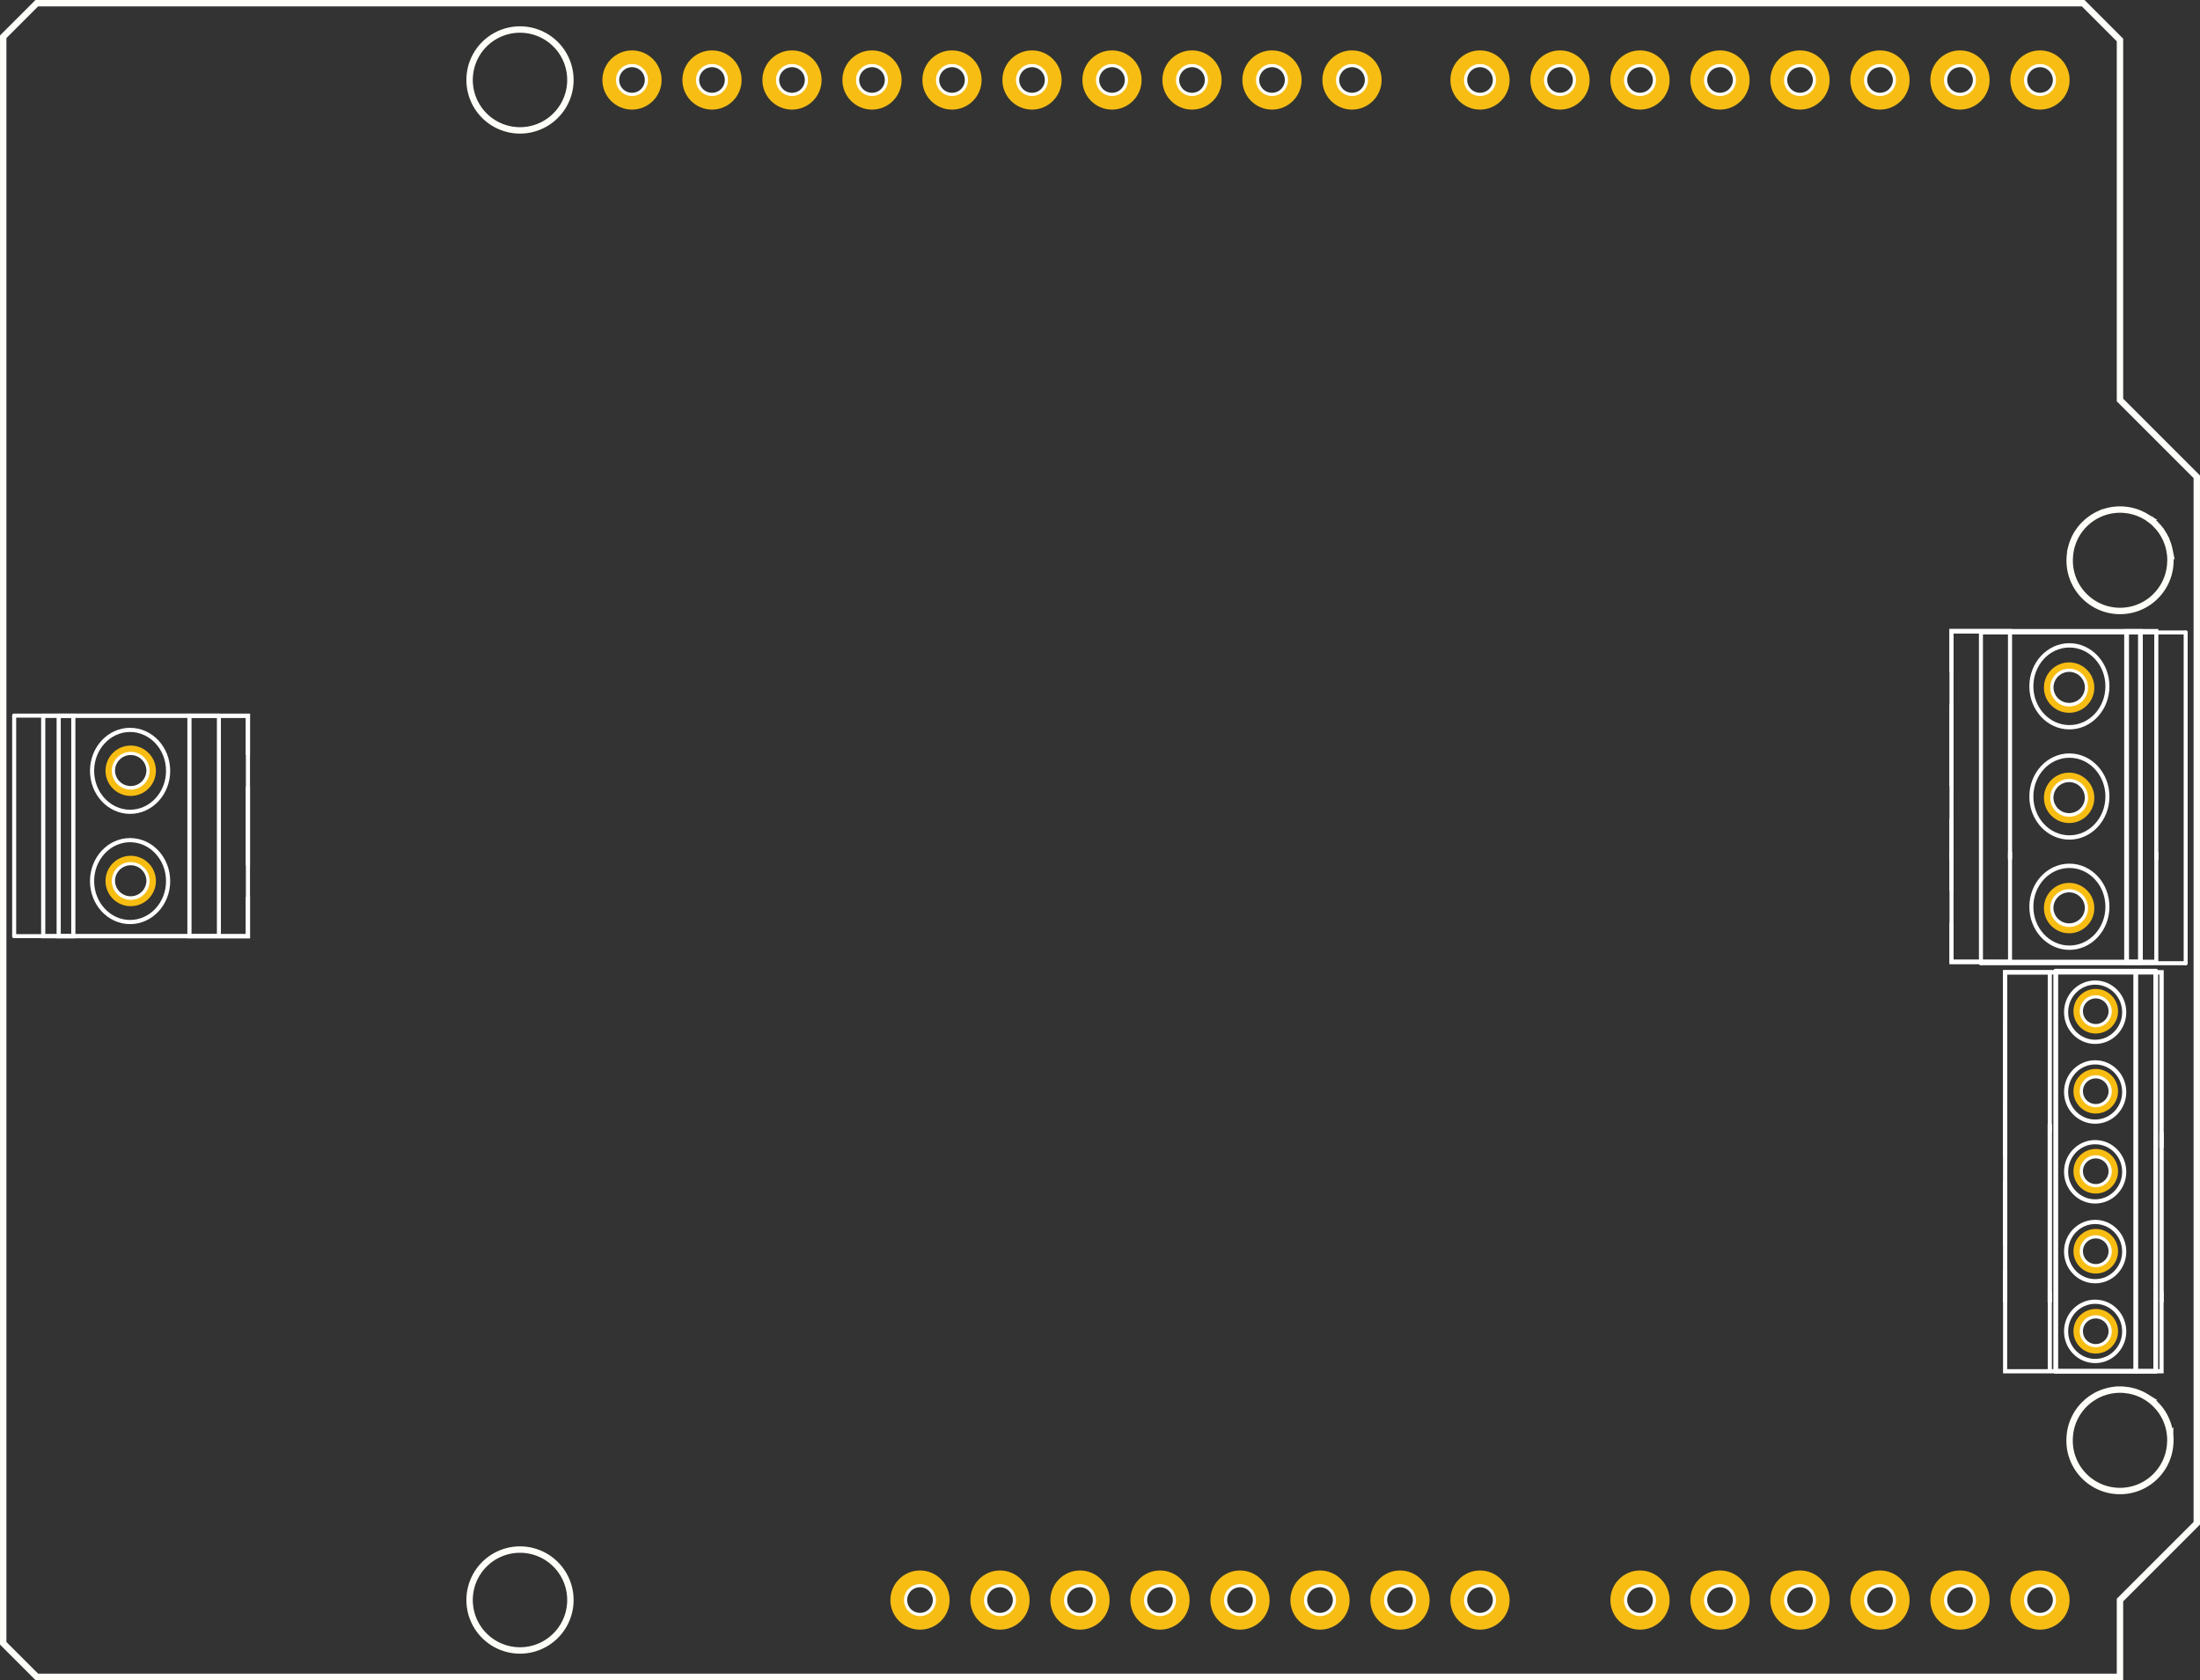 <?xml version="1.0" encoding="UTF-8" standalone="no"?>
<svg
   xmlns:dc="http://purl.org/dc/elements/1.1/"
   xmlns:cc="http://creativecommons.org/ns#"
   xmlns:rdf="http://www.w3.org/1999/02/22-rdf-syntax-ns#"
   xmlns:svg="http://www.w3.org/2000/svg"
   xmlns="http://www.w3.org/2000/svg"
   xmlns:sodipodi="http://sodipodi.sourceforge.net/DTD/sodipodi-0.dtd"
   xmlns:inkscape="http://www.inkscape.org/namespaces/inkscape"
   y="0in"
   height="2.1in"
   width="2.75in"
   viewBox="0 0 198 151.2"
   version="1.2"
   x="0in"
   id="svg299"
   sodipodi:docname="BLDCIFX007T_pcb.svg"
   inkscape:version="1.0.2 (e86c870879, 2021-01-15)">
  <rect x="0" y="0" width="198" height="151.2" fill="#333333" stroke="none"/>
  <defs
     id="defs303" />
  <sodipodi:namedview
     pagecolor="#00000f"
     bordercolor="#666666"
     borderopacity="1"
     objecttolerance="10"
     gridtolerance="10"
     guidetolerance="10"
     inkscape:pageopacity="0"
     inkscape:pageshadow="2"
     inkscape:window-width="1920"
     inkscape:window-height="986"
     id="namedview301"
     showgrid="false"
     showguides="true"
     inkscape:guide-bbox="true"
     inkscape:zoom="2.3412699"
     inkscape:cx="152.60653"
     inkscape:cy="50.3732"
     inkscape:window-x="-11"
     inkscape:window-y="-11"
     inkscape:window-maximized="1"
     inkscape:current-layer="svg299"
     inkscape:document-rotation="0" />
  <desc
     id="desc2">Fritzing footprint generated by brd2svg</desc>
  <g
     id="silkscreen"
     style="fill:none">
    <path
       style="fill:none;fill-opacity:1;stroke:#fffff9;stroke-width:0.768;stroke-opacity:1"
       d="M 4.412,0.385 0.385,4.412 V 197.184 L 4.418,201.217 H 254.398 v -9.219 l 9.217,-9.215 V 57.213 l -9.217,-9.215 V 4.799 L 249.986,0.385 Z M 62.232,3.545 a 6.047,6.047 0 0 1 6.215,6.053 6.047,6.047 0 1 1 -12.094,0 6.047,6.047 0 0 1 5.879,-6.053 z m 13.551,4.135 a 1.92,1.92 0 0 1 1.977,1.918 1.92,1.92 0 1 1 -3.84,0 1.92,1.92 0 0 1 1.863,-1.918 z m 9.602,0 a 1.92,1.92 0 0 1 1.975,1.918 1.92,1.92 0 1 1 -3.84,0 1.92,1.92 0 0 1 1.865,-1.918 z m 9.6,0 a 1.92,1.92 0 0 1 1.977,1.918 1.921,1.921 0 0 1 -3.842,0 1.92,1.92 0 0 1 1.865,-1.918 z m 9.6,0 a 1.92,1.92 0 0 1 1.977,1.918 1.92,1.92 0 1 1 -3.84,0 1.92,1.92 0 0 1 1.863,-1.918 z m 9.6,0 a 1.92,1.92 0 0 1 1.977,1.918 1.92,1.92 0 1 1 -3.84,0 1.92,1.92 0 0 1 1.863,-1.918 z m 9.6,0 a 1.92,1.92 0 0 1 1.977,1.918 1.92,1.92 0 1 1 -3.84,0 1.92,1.92 0 0 1 1.863,-1.918 z m 9.602,0 a 1.92,1.92 0 0 1 1.975,1.918 1.92,1.92 0 1 1 -3.84,0 1.92,1.92 0 0 1 1.865,-1.918 z m 9.6,0 a 1.92,1.92 0 0 1 1.977,1.918 1.921,1.921 0 1 1 -3.842,0 1.92,1.92 0 0 1 1.865,-1.918 z m 9.6,0 a 1.92,1.92 0 0 1 1.977,1.918 1.92,1.92 0 1 1 -3.84,0 1.92,1.92 0 0 1 1.863,-1.918 z m 9.6,0 a 1.92,1.92 0 0 1 1.977,1.918 1.92,1.92 0 1 1 -3.84,0 1.92,1.92 0 0 1 1.863,-1.918 z m 15.359,0 a 1.92,1.92 0 0 1 1.977,1.918 1.92,1.92 0 1 1 -3.84,0 1.92,1.92 0 0 1 1.863,-1.918 z m 9.602,0 a 1.92,1.92 0 0 1 1.975,1.918 1.92,1.92 0 1 1 -3.84,0 1.92,1.92 0 0 1 1.865,-1.918 z m 9.6,0 a 1.92,1.92 0 0 1 1.977,1.918 1.92,1.92 0 1 1 -3.84,0 1.92,1.92 0 0 1 1.863,-1.918 z m 9.6,0 a 1.92,1.92 0 0 1 1.977,1.918 1.92,1.92 0 1 1 -3.84,0 1.92,1.92 0 0 1 1.863,-1.918 z m 9.6,0 a 1.92,1.92 0 0 1 1.977,1.918 1.92,1.92 0 1 1 -3.84,0 1.92,1.92 0 0 1 1.863,-1.918 z m 9.6,0 a 1.92,1.92 0 0 1 1.977,1.918 1.92,1.92 0 1 1 -3.84,0 1.92,1.92 0 0 1 1.863,-1.918 z m 9.602,0 a 1.92,1.92 0 0 1 1.975,1.918 1.92,1.92 0 1 1 -3.84,0 1.92,1.92 0 0 1 1.865,-1.918 z m 9.6,0 a 1.92,1.92 0 0 1 1.977,1.918 1.92,1.92 0 1 1 -3.84,0 1.92,1.92 0 0 1 1.863,-1.918 z m 9.488,53.465 h 0.002 a 6.047,6.047 0 0 1 0.617,0.016 c 0.062,0.005 0.122,0.015 0.184,0.021 a 6.047,6.047 0 0 1 0.428,0.055 c 0.192,0.034 0.379,0.077 0.564,0.129 0.195,0.054 0.385,0.118 0.572,0.191 0.153,0.06 0.301,0.13 0.447,0.201 a 6.047,6.047 0 0 1 0.105,0.047 c 0.004,0.002 0.01,0.004 0.014,0.006 0.119,0.061 0.233,0.132 0.348,0.201 a 6.047,6.047 0 0 1 0.164,0.094 c 0.003,0.002 0.005,0.004 0.008,0.006 0.069,0.045 0.133,0.095 0.199,0.143 a 6.047,6.047 0 0 1 0.293,0.213 c 0.154,0.123 0.302,0.253 0.443,0.391 a 6.047,6.047 0 0 1 0.26,0.279 c 0.047,0.052 0.098,0.099 0.143,0.152 a 6.047,6.047 0 0 1 0.008,0.012 c 0.124,0.147 0.24,0.301 0.35,0.459 a 6.047,6.047 0 0 1 0.004,0.006 6.047,6.047 0 0 1 0.148,0.238 c 0.058,0.093 0.119,0.185 0.172,0.281 a 6.047,6.047 0 0 1 0.008,0.012 c 0.032,0.059 0.058,0.122 0.088,0.182 0.057,0.113 0.116,0.226 0.166,0.344 a 6.047,6.047 0 0 1 0.072,0.193 c 0.05,0.13 0.101,0.259 0.143,0.393 a 6.047,6.047 0 0 1 0,0.002 c 0.003,0.008 0.003,0.016 0.006,0.023 0.054,0.18 0.101,0.362 0.139,0.549 a 6.047,6.047 0 0 1 0.037,0.236 c 0.02,0.123 0.044,0.244 0.057,0.369 a 6.047,6.047 0 0 1 0,0.006 c 0.019,0.199 0.03,0.4 0.029,0.604 a 6.047,6.047 0 0 1 -0.016,0.371 c -0.008,0.168 -0.023,0.334 -0.045,0.498 a 6.047,6.047 0 0 1 0,0.002 c -0.394,2.955 -2.917,5.242 -5.986,5.242 -3.366,0 -6.084,-2.748 -6.047,-6.113 a 6.047,6.047 0 0 1 0.019,-0.426 c 0.008,-0.112 0.019,-0.223 0.033,-0.334 a 6.047,6.047 0 0 1 0.035,-0.244 c 0.02,-0.119 0.042,-0.237 0.068,-0.354 a 6.047,6.047 0 0 1 0.057,-0.223 c 0.031,-0.115 0.066,-0.229 0.104,-0.342 a 6.047,6.047 0 0 1 0.088,-0.248 c 0.04,-0.104 0.082,-0.206 0.127,-0.307 A 6.047,6.047 0 0 1 248.99,64.5 c 0.053,-0.106 0.109,-0.21 0.168,-0.312 a 6.047,6.047 0 0 1 0.125,-0.209 c 0.057,-0.09 0.116,-0.178 0.178,-0.266 a 6.047,6.047 0 0 1 0.178,-0.242 c 0.054,-0.069 0.109,-0.135 0.166,-0.201 a 6.047,6.047 0 0 1 0.207,-0.234 c 0.076,-0.081 0.158,-0.156 0.238,-0.232 a 6.047,6.047 0 0 1 0.174,-0.162 c 0.093,-0.081 0.19,-0.157 0.287,-0.232 a 6.047,6.047 0 0 1 0.18,-0.139 c 0.12,-0.086 0.245,-0.165 0.371,-0.242 a 6.047,6.047 0 0 1 0.107,-0.068 c 0.166,-0.097 0.338,-0.185 0.514,-0.266 a 6.047,6.047 0 0 1 0.012,-0.006 c 0,0 0.002,0 0.002,0 0.129,-0.059 0.262,-0.11 0.396,-0.16 a 6.047,6.047 0 0 1 0.178,-0.068 c 0.185,-0.062 0.374,-0.116 0.566,-0.16 0.194,-0.045 0.391,-0.082 0.592,-0.107 0.198,-0.025 0.399,-0.041 0.604,-0.047 z m -6.002,19.094 a 2.268,2.268 0 0 1 2.334,2.268 2.268,2.268 0 0 1 -4.535,0 2.268,2.268 0 0 1 2.201,-2.268 z M 15.619,90.217 a 2.268,2.268 0 0 1 2.334,2.266 2.268,2.268 0 0 1 -4.535,0 2.268,2.268 0 0 1 2.201,-2.266 z m 232.611,3.25 a 2.268,2.268 0 0 1 2.334,2.268 2.268,2.268 0 0 1 -4.535,0 2.268,2.268 0 0 1 2.201,-2.268 z M 15.619,103.445 a 2.268,2.268 0 0 1 2.334,2.266 2.268,2.268 0 0 1 -4.535,0 2.268,2.268 0 0 1 2.201,-2.266 z m 232.611,3.25 a 2.268,2.268 0 0 1 2.334,2.266 2.268,2.268 0 0 1 -4.535,0 2.268,2.268 0 0 1 2.201,-2.266 z m 3.205,12.727 a 1.92,1.92 0 0 1 1.975,1.918 1.92,1.92 0 1 1 -3.84,0 1.92,1.92 0 0 1 1.865,-1.918 z m 0,9.6 a 1.92,1.92 0 0 1 1.975,1.918 1.92,1.92 0 1 1 -3.84,0 1.92,1.92 0 0 1 1.865,-1.918 z m 0,9.6 a 1.92,1.92 0 0 1 1.975,1.92 1.92,1.92 0 1 1 -3.84,0 1.92,1.92 0 0 1 1.865,-1.92 z m 0,9.6 a 1.92,1.92 0 0 1 1.975,1.92 1.92,1.92 0 1 1 -3.84,0 1.92,1.92 0 0 1 1.865,-1.92 z m 0,9.602 a 1.92,1.92 0 0 1 1.975,1.918 1.92,1.92 0 1 1 -3.84,0 1.92,1.92 0 0 1 1.865,-1.918 z m 2.797,8.922 a 6.047,6.047 0 0 1 0.619,0.016 c 0.129,0.011 0.256,0.029 0.383,0.047 a 6.047,6.047 0 0 1 0.203,0.025 c 0.003,3.5e-4 0.005,0 0.008,0 0.148,0.026 0.293,0.061 0.438,0.098 a 6.047,6.047 0 0 1 0.158,0.037 c 0.191,0.054 0.378,0.116 0.561,0.188 0.179,0.07 0.353,0.148 0.523,0.234 a 6.047,6.047 0 0 1 0.029,0.014 c 10e-4,6.7e-4 0.003,0.002 0.004,0.004 0.137,0.07 0.268,0.15 0.398,0.23 a 6.047,6.047 0 0 1 0.121,0.068 c 0.003,0.003 0.005,0.003 0.008,0.006 0.166,0.108 0.328,0.224 0.482,0.348 0.095,0.075 0.182,0.158 0.271,0.238 0.06,0.054 0.124,0.104 0.182,0.16 a 6.047,6.047 0 0 1 0.248,0.268 c 0.051,0.056 0.107,0.108 0.156,0.166 a 6.047,6.047 0 0 1 0.008,0.01 c 0.009,0.011 0.017,0.022 0.025,0.033 0.12,0.145 0.234,0.294 0.34,0.449 0.113,0.166 0.218,0.338 0.314,0.516 0.094,0.173 0.179,0.349 0.256,0.531 a 6.047,6.047 0 0 1 0.062,0.166 c 0.053,0.135 0.105,0.271 0.148,0.41 a 6.047,6.047 0 0 1 0.002,0.004 c 0.007,0.019 0.011,0.039 0.016,0.059 0.051,0.173 0.097,0.348 0.133,0.527 0.039,0.194 0.068,0.39 0.088,0.59 a 6.047,6.047 0 0 1 0,0.008 c 0.019,0.199 0.03,0.401 0.029,0.605 a 6.047,6.047 0 0 1 -0.016,0.371 c -0.008,0.168 -0.023,0.334 -0.045,0.498 a 6.047,6.047 0 0 1 0,0.002 c -0.394,2.955 -2.917,5.242 -5.986,5.242 -3.366,0 -6.084,-2.748 -6.047,-6.113 a 6.047,6.047 0 0 1 0.019,-0.426 c 0.008,-0.112 0.019,-0.223 0.033,-0.334 a 6.047,6.047 0 0 1 0.035,-0.246 c 0.019,-0.117 0.042,-0.231 0.068,-0.346 a 6.047,6.047 0 0 1 0.06,-0.24 c 0.03,-0.111 0.061,-0.221 0.098,-0.33 a 6.047,6.047 0 0 1 0.084,-0.234 c 0.044,-0.116 0.092,-0.229 0.143,-0.342 a 6.047,6.047 0 0 1 0.092,-0.193 c 0.051,-0.103 0.105,-0.205 0.162,-0.305 a 6.047,6.047 0 0 1 0.143,-0.238 c 0.053,-0.084 0.107,-0.165 0.164,-0.246 a 6.047,6.047 0 0 1 0.17,-0.234 c 0.064,-0.082 0.132,-0.16 0.199,-0.238 a 6.047,6.047 0 0 1 0.184,-0.209 c 0.077,-0.082 0.159,-0.157 0.24,-0.234 a 6.047,6.047 0 0 1 0.174,-0.162 c 0.093,-0.081 0.19,-0.157 0.287,-0.232 a 6.047,6.047 0 0 1 0.18,-0.139 c 0.098,-0.07 0.201,-0.133 0.303,-0.197 a 6.047,6.047 0 0 1 0.191,-0.121 c 0.154,-0.089 0.314,-0.171 0.477,-0.246 a 6.047,6.047 0 0 1 0.035,-0.018 c 0.182,-0.083 0.368,-0.156 0.559,-0.221 0.19,-0.065 0.384,-0.12 0.582,-0.166 0.194,-0.045 0.391,-0.084 0.592,-0.109 0.199,-0.025 0.401,-0.041 0.605,-0.047 z M 62.232,185.943 a 6.047,6.047 0 0 1 6.215,6.055 6.047,6.047 0 1 1 -12.094,0 6.047,6.047 0 0 1 5.879,-6.055 z m 48.111,4.135 a 1.92,1.92 0 0 1 1.977,1.92 1.92,1.92 0 1 1 -3.84,0 1.92,1.92 0 0 1 1.863,-1.92 z m 9.6,0 a 1.92,1.92 0 0 1 1.977,1.92 1.92,1.92 0 1 1 -3.84,0 1.92,1.92 0 0 1 1.863,-1.92 z m 9.6,0 a 1.92,1.92 0 0 1 1.977,1.92 1.92,1.92 0 1 1 -3.84,0 1.92,1.92 0 0 1 1.863,-1.92 z m 9.602,0 a 1.92,1.92 0 0 1 1.975,1.92 1.92,1.92 0 1 1 -3.84,0 1.92,1.92 0 0 1 1.865,-1.92 z m 9.6,0 a 1.92,1.92 0 0 1 1.977,1.92 1.92,1.92 0 1 1 -3.84,0 1.92,1.92 0 0 1 1.863,-1.92 z m 9.6,0 a 1.92,1.92 0 0 1 1.977,1.92 1.92,1.92 0 1 1 -3.84,0 1.92,1.92 0 0 1 1.863,-1.92 z m 9.6,0 a 1.92,1.92 0 0 1 1.977,1.92 1.92,1.92 0 1 1 -3.84,0 1.92,1.92 0 0 1 1.863,-1.92 z m 9.6,0 a 1.92,1.92 0 0 1 1.977,1.92 1.92,1.92 0 1 1 -3.84,0 1.92,1.92 0 0 1 1.863,-1.92 z m 19.201,0 a 1.92,1.92 0 0 1 1.977,1.92 1.92,1.92 0 1 1 -3.84,0 1.92,1.92 0 0 1 1.863,-1.92 z m 9.6,0 a 1.92,1.92 0 0 1 1.977,1.92 1.92,1.92 0 1 1 -3.84,0 1.92,1.92 0 0 1 1.863,-1.92 z m 9.6,0 a 1.92,1.92 0 0 1 1.977,1.92 1.92,1.92 0 1 1 -3.84,0 1.92,1.92 0 0 1 1.863,-1.92 z m 9.6,0 a 1.92,1.92 0 0 1 1.977,1.92 1.92,1.92 0 1 1 -3.84,0 1.92,1.92 0 0 1 1.863,-1.92 z m 9.602,0 a 1.92,1.92 0 0 1 1.975,1.92 1.92,1.92 0 1 1 -3.84,0 1.92,1.92 0 0 1 1.865,-1.92 z m 9.6,0 a 1.92,1.92 0 0 1 1.977,1.92 1.92,1.92 0 1 1 -3.84,0 1.92,1.92 0 0 1 1.863,-1.92 z"
       transform="scale(0.75)"
       id="path4"
       inkscape:connector-curvature="0" />
    <g
       id="g34"
       style="fill:none">
      <title
         id="title6">element:C4</title>
      <g
         id="g32"
         style="fill:none">
        <title
           id="title8">package:CAPAE1030X1050N</title>
      </g>
    </g>
    <g
       id="g50"
       style="fill:none">
      <title
         id="title36">element:IC0</title>
      <g
         id="g48"
         style="fill:none">
        <title
           id="title38">package:HW-INFINEON_TO-252-3-313-L</title>
      </g>
    </g>
    <g
       id="g58"
       style="fill:none">
      <title
         id="title52">element:IC1</title>
      <g
         id="g56"
         style="fill:none">
        <title
           id="title54">package:HW-INFINEON_TO263-7-1</title>
      </g>
    </g>
    <g
       id="g66"
       style="fill:none">
      <title
         id="title60">element:IC2</title>
      <g
         id="g64"
         style="fill:none">
        <title
           id="title62">package:HW-INFINEON_TO263-7-1</title>
      </g>
    </g>
    <g
       id="g74"
       style="fill:none">
      <title
         id="title68">element:IC3</title>
      <g
         id="g72"
         style="fill:none">
        <title
           id="title70">package:HW-INFINEON_TO263-7-1</title>
      </g>
    </g>
    <g
       id="g116"
       style="fill:none">
      <title
         id="title76">element:J1</title>
      <g
         id="g114"
         style="fill:none">
        <title
           id="title78">package:10X05MTA</title>
        <line
           y2="87.407"
           x1="185.018"
           y1="87.407"
           x2="192.218"
           id="line80"
           style="stroke:#ffffff;stroke-width:0.432;stroke-linecap:round;fill:none" />
        <line
           y2="87.407"
           x1="192.218"
           y1="123.407"
           x2="192.218"
           id="line82"
           style="stroke:#ffffff;stroke-width:0.432;stroke-linecap:round;fill:none" />
        <line
           y2="123.407"
           x1="192.218"
           y1="123.407"
           x2="185.018"
           id="line84"
           style="stroke:#ffffff;stroke-width:0.432;stroke-linecap:round;fill:none" />
        <line
           y2="123.407"
           x1="185.018"
           y1="87.407"
           x2="185.018"
           id="line86"
           style="stroke:#ffffff;stroke-width:0.432;stroke-linecap:round;fill:none" />
        <line
           y2="87.407"
           x1="192.218"
           y1="87.407"
           x2="194.018"
           id="line88"
           style="stroke:#ffffff;stroke-width:0.432;stroke-linecap:round;fill:none" />
        <line
           y2="87.407"
           x1="194.018"
           y1="123.407"
           x2="194.018"
           id="line90"
           style="stroke:#ffffff;stroke-width:0.432;stroke-linecap:round;fill:none" />
        <line
           y2="123.407"
           x1="194.018"
           y1="123.407"
           x2="192.218"
           id="line92"
           style="stroke:#ffffff;stroke-width:0.432;stroke-linecap:round;fill:none" />
        <g
           transform="rotate(90,41.605,147.012)"
           id="g96"
           style="fill:none">
          <rect
             y="-0.72"
             height="1.44"
             width="1.44"
             x="-0.72"
             id="rect94"
             style="fill:none;stroke:none;stroke-width:0" />
        </g>
        <g
           transform="rotate(90,45.206,143.412)"
           id="g100"
           style="fill:none">
          <rect
             y="-0.72"
             height="1.44"
             width="1.44"
             x="-0.72"
             id="rect98"
             style="fill:none;stroke:none;stroke-width:0" />
        </g>
        <g
           transform="rotate(90,48.806,139.812)"
           id="g104"
           style="fill:none">
          <rect
             y="-0.72"
             height="1.44"
             width="1.44"
             x="-0.72"
             id="rect102"
             style="fill:none;stroke:none;stroke-width:0" />
        </g>
        <g
           transform="rotate(90,38.005,150.613)"
           id="g108"
           style="fill:none">
          <rect
             y="-0.72"
             height="1.44"
             width="1.44"
             x="-0.72"
             id="rect106"
             style="fill:none;stroke:none;stroke-width:0" />
        </g>
        <g
           transform="rotate(90,34.406,154.213)"
           id="g112"
           style="fill:none">
          <rect
             y="-0.72"
             height="1.44"
             width="1.44"
             x="-0.72"
             id="rect110"
             style="fill:none;stroke:none;stroke-width:0" />
        </g>
      </g>
    </g>
    <g
       id="g132"
       style="fill:none">
      <title
         id="title118">element:J2</title>
      <g
         id="g130"
         style="fill:none">
        <title
           id="title120">package:METZ-3.5MM-1X3</title>
        <line
           y2="56.92"
           x1="178.285"
           y1="56.92"
           x2="196.71"
           id="line122"
           style="stroke:#ffffff;stroke-width:0.36;stroke-linecap:round;fill:none" />
        <line
           y2="86.684"
           x1="196.71"
           y1="56.92"
           x2="196.71"
           id="line124"
           style="stroke:#ffffff;stroke-width:0.36;stroke-linecap:round;fill:none" />
        <line
           y2="86.684"
           x1="196.71"
           y1="86.684"
           x2="178.285"
           id="line126"
           style="stroke:#ffffff;stroke-width:0.36;stroke-linecap:round;fill:none" />
        <line
           y2="56.92"
           x1="178.285"
           y1="86.684"
           x2="178.285"
           id="line128"
           style="stroke:#ffffff;stroke-width:0.36;stroke-linecap:round;fill:none" />
      </g>
    </g>
    <g
       id="g148"
       style="fill:none">
      <title
         id="title134">element:J3</title>
      <g
         id="g146"
         style="fill:none">
        <title
           id="title136">package:METZ-3.5MM-1X2</title>
        <line
           y2="84.246"
           x1="19.701"
           y1="84.246"
           x2="1.276"
           id="line138"
           style="stroke:#ffffff;stroke-width:0.36;stroke-linecap:round;fill:none" />
        <line
           y2="64.403"
           x1="1.276"
           y1="84.246"
           x2="1.276"
           id="line140"
           style="stroke:#ffffff;stroke-width:0.36;stroke-linecap:round;fill:none" />
        <line
           y2="64.403"
           x1="1.276"
           y1="64.403"
           x2="19.701"
           id="line142"
           style="stroke:#ffffff;stroke-width:0.36;stroke-linecap:round;fill:none" />
        <line
           y2="84.246"
           x1="19.701"
           y1="64.403"
           x2="19.701"
           id="line144"
           style="stroke:#ffffff;stroke-width:0.36;stroke-linecap:round;fill:none" />
      </g>
    </g>
    <g
       id="g156"
       style="fill:none">
      <title
         id="title150">element:SHAPE1</title>
      <g
         id="g154"
         style="fill:none">
        <title
           id="title152">package:XMC1100_FOR_ARDUINO</title>
      </g>
    </g>
    <g
       id="g232"
       style="fill:none">
      <title
         id="title158">element:U$1</title>
      <g
         id="g230"
         style="fill:none">
        <title
           id="title160">package:INFINEON3</title>
        <circle
           cx="8.646"
           cy="135.022"
           r="0.895"
           id="circle162"
           style="fill:none;stroke:#ffffff;stroke-width:0" />
        <circle
           cx="16.441"
           cy="136.212"
           r="0.567"
           id="circle164"
           style="fill:none;stroke:#ffffff;stroke-width:0" />
        <g
           id="g170"
           style="fill:none">
          <title
             id="title166">polygon</title>
        </g>
        <g
           id="g176"
           style="fill:none">
          <title
             id="title172">polygon</title>
        </g>
        <g
           id="g182"
           style="fill:none">
          <title
             id="title178">polygon</title>
        </g>
        <g
           id="g188"
           style="fill:none">
          <title
             id="title184">polygon</title>
        </g>
        <g
           id="g194"
           style="fill:none">
          <title
             id="title190">polygon</title>
        </g>
        <g
           id="g200"
           style="fill:none">
          <title
             id="title196">polygon</title>
        </g>
        <g
           id="g206"
           style="fill:none">
          <title
             id="title202">polygon</title>
        </g>
        <g
           id="g212"
           style="fill:none">
          <title
             id="title208">polygon</title>
        </g>
        <g
           id="g218"
           style="fill:none">
          <title
             id="title214">polygon</title>
        </g>
        <g
           id="g224"
           style="fill:none">
          <title
             id="title220">polygon</title>
        </g>
        <rect
           y="136.595"
           height="0.028"
           width="0.028"
           x="7.101"
           id="rect226"
           style="fill:none;stroke:none;stroke-width:0" />
        <rect
           y="136.595"
           height="0.028"
           width="0.028"
           x="7.101"
           id="rect228"
           style="fill:none;stroke:none;stroke-width:0" />
      </g>
    </g>
    <g
       id="g7131"
       transform="matrix(-0.699,0,0,-0.713,330.62,161.257)"
       style="fill:none;fill-opacity:1;stroke:#fffffe;stroke-width:0.531;stroke-miterlimit:4;stroke-dasharray:none;stroke-opacity:1">
      <path
         style="fill:none;fill-opacity:1;stroke:#fffffe;stroke-width:0.548;stroke-miterlimit:4;stroke-dasharray:none;stroke-opacity:1"
         d="M 214.821,83.235 V 61.783 m -20.143,0 v 21.453"
         id="path5585-0"
         gorn="0.303.0.0.0.0.0.0.0.0.0.0.0.0.0.0.0.0.0.0.0.0.0.0.0.0"
         inkscape:connector-curvature="0"
         sodipodi:nodetypes="cccc" />
      <circle
         style="fill:none;fill-opacity:1;stroke:#fffffe;stroke-width:0.531;stroke-miterlimit:4;stroke-dasharray:none;stroke-opacity:1"
         cy="203.227"
         id="circle5587-0"
         gorn="0.303.0.0.0.0.0.0.0.0.0.0.0.0.0.0.0.0.0.0.0.0.0.0.0.1"
         r="3.741"
         cx="-78.262"
         transform="rotate(-90)" />
      <circle
         style="fill:none;fill-opacity:1;stroke:#fffffe;stroke-width:0.531;stroke-miterlimit:4;stroke-dasharray:none;stroke-opacity:1"
         cy="203.227"
         id="circle5589-0"
         gorn="0.303.0.0.0.0.0.0.0.0.0.0.0.0.0.0.0.0.0.0.0.0.0.0.0.2"
         r="3.741"
         cx="-68.191"
         transform="rotate(-90)" />
      <path
         style="fill:none;fill-opacity:1;stroke:#fffffe;stroke-width:0.561;stroke-miterlimit:4;stroke-dasharray:none;stroke-opacity:1"
         d="m 214.821,84.264 v -4.015 m 0,-3.212 v -8.028 m 0,-3.213 v -4.013 m -5.755,0 v 22.481"
         id="path5593-17"
         gorn="0.303.0.0.0.0.0.0.0.0.0.0.0.0.0.0.0.0.0.0.0.0.0.0.0.4.0.0.0.0.0"
         inkscape:connector-curvature="0"
         sodipodi:nodetypes="cccccccc" />
      <path
         style="fill:none;fill-opacity:1;stroke:#fffffe;stroke-width:0.557;stroke-miterlimit:4;stroke-dasharray:none;stroke-opacity:1"
         d="m 194.679,81.3 v 22.141 h 14.874 2.479 2.79 V 81.3"
         id="path5605"
         gorn="0.303.0.0.0.0.0.0.0.0.0.0.0.0.0.0.0.0.0.1.0.0.0.0.0.0"
         inkscape:connector-curvature="0"
         sodipodi:nodetypes="cccccc" />
      <circle
         style="fill:none;fill-opacity:1;stroke:#fffffe;stroke-width:0.531;stroke-miterlimit:4;stroke-dasharray:none;stroke-opacity:1"
         cy="203.227"
         id="circle5607"
         gorn="0.303.0.0.0.0.0.0.0.0.0.0.0.0.0.0.0.0.0.1.0.0.0.0.0.1"
         r="3.741"
         cx="-98.405"
         transform="rotate(-90)" />
      <circle
         style="fill:none;fill-opacity:1;stroke:#fffffe;stroke-width:0.531;stroke-miterlimit:4;stroke-dasharray:none;stroke-opacity:1"
         cy="203.227"
         id="circle5609"
         gorn="0.303.0.0.0.0.0.0.0.0.0.0.0.0.0.0.0.0.0.1.0.0.0.0.0.2"
         r="3.741"
         cx="-88.334"
         transform="rotate(-90)" />
      <path
         inkscape:connector-curvature="0"
         style="fill:none;fill-opacity:1;stroke:#fffffe;stroke-width:0.531;stroke-miterlimit:4;stroke-dasharray:none;stroke-opacity:1"
         d="m 209.067,83.3 v 20.141 h 5.755 v -3.597 m 0,-2.877 V 89.774 m 0,-2.879 V 83.3"
         id="path5613"
         gorn="0.303.0.0.0.0.0.0.0.0.0.0.0.0.0.0.0.0.0.1.0.0.0.0.0.4.0.0.0.0.0"
         sodipodi:nodetypes="cccccccc" />
      <path
         style="fill:none;fill-opacity:1;stroke:#fffffe;stroke-width:0.531;stroke-miterlimit:4;stroke-dasharray:none;stroke-opacity:1"
         d="M 214.821,63.155 V 53.084 H 194.679 v 10.071"
         id="rect3-4-0"
         gorn="0.303.0.0.0.0.0.1.0.0.0.0.0.0.0.0.0.0.0"
         inkscape:connector-curvature="0"
         sodipodi:nodetypes="cccc" />
      <circle
         style="fill:none;fill-opacity:1;stroke:#fffffe;stroke-width:0.531;stroke-miterlimit:4;stroke-dasharray:none;stroke-opacity:1"
         cy="203.227"
         id="circle11-4-8-8"
         gorn="0.303.0.0.0.0.0.1.0.0.0.0.0.1"
         r="3.741"
         cx="-58.12"
         transform="rotate(-90)" />
      <path
         style="fill:none;fill-opacity:1;stroke:#fffffe;stroke-width:0.531;stroke-miterlimit:4;stroke-dasharray:none;stroke-opacity:1"
         d="M 209.067,53.084 V 63.155"
         id="polygon17-5-7"
         gorn="0.303.0.0.0.0.0.1.0.0.0.0.0.3.0.0.0.0.0"
         inkscape:connector-curvature="0"
         sodipodi:nodetypes="cc" />
    </g>
    <g
       id="g6901"
       transform="rotate(180,-4.321,73.456)"
       style="fill:none;fill-opacity:1;stroke:#fdfffe;stroke-width:0.375;stroke-miterlimit:4;stroke-dasharray:none;stroke-opacity:1">
      <path
         gorn="0.303.0.0.0.0.0.0.0.0.0.0.0.0.0.0.0.0.0.0.0.0.0.0.0.0"
         id="path5585-2"
         d="m -12.531,62.657 h -13.605 -2.268 -2.552 v 19.841 h 1.134 v 0.002 h 5.102 v -0.002 h 12.189 z"
         style="fill:none;fill-opacity:1;stroke:#fdfffe;stroke-width:0.375;stroke-miterlimit:4;stroke-dasharray:none;stroke-opacity:1"
         inkscape:connector-curvature="0" />
      <ellipse
         transform="rotate(90)"
         cx="67.618"
         gorn="0.303.0.0.0.0.0.0.0.0.0.0.0.0.0.0.0.0.0.0.0.0.0.0.0.1"
         id="circle5587-9"
         cy="20.35"
         style="fill:none;fill-opacity:1;stroke:#fdfffe;stroke-width:0.375;stroke-miterlimit:4;stroke-dasharray:none;stroke-opacity:1"
         rx="3.685"
         ry="3.422" />
      <ellipse
         transform="rotate(90)"
         cx="77.539"
         gorn="0.303.0.0.0.0.0.0.0.0.0.0.0.0.0.0.0.0.0.0.0.0.0.0.0.2"
         id="circle5589-8"
         cy="20.35"
         style="fill:none;fill-opacity:1;stroke:#fdfffe;stroke-width:0.375;stroke-miterlimit:4;stroke-dasharray:none;stroke-opacity:1"
         rx="3.685"
         ry="3.422" />
      <rect
         transform="rotate(90)"
         width="19.842"
         y="13.924"
         height="1.316"
         gorn="0.303.0.0.0.0.0.0.0.0.0.0.0.0.0.0.0.0.0.0.0.0.0.0.0.3"
         x="62.657"
         id="rect5591-7"
         style="fill:none;fill-opacity:1;stroke:#fdfffe;stroke-width:0.375;stroke-miterlimit:4;stroke-dasharray:none;stroke-opacity:1" />
      <path
         gorn="0.303.0.0.0.0.0.0.0.0.0.0.0.0.0.0.0.0.0.0.0.0.0.0.0.4.0.0.0.0.0"
         id="path5593-1"
         d="m -30.956,78.956 v 3.542 h 5.264 V 62.657 h -5.264 v 3.543 m 0,2.834 v 7.085"
         style="fill:none;fill-opacity:1;stroke:#fdfffe;stroke-width:0.375;stroke-miterlimit:4;stroke-dasharray:none;stroke-opacity:1"
         inkscape:connector-curvature="0"
         sodipodi:nodetypes="cccccccc" />
    </g>
    <g
       id="g6851"
       transform="matrix(-0.915,0,0,-0.985,130.295,158.192)"
       style="fill:none;fill-opacity:1;stroke:#fffffe;stroke-width:0.395;stroke-miterlimit:4;stroke-dasharray:none;stroke-opacity:1">
      <path
         inkscape:connector-curvature="0"
         style="fill:none;fill-opacity:1;stroke:#fffffe;stroke-width:0.402;stroke-miterlimit:4;stroke-dasharray:none;stroke-opacity:1"
         d="m -69.696,82.048 v 20.884 h 14.874 2.479 2.79 V 82.048"
         id="path5585"
         gorn="0.303.0.0.0.0.0.0.0.0.0.0.0.0.0.0.0.0.0.0.0.0.0.0.0.0"
         sodipodi:nodetypes="cccccc" />
      <circle
         style="fill:none;fill-opacity:1;stroke:#fffffe;stroke-width:0.395;stroke-miterlimit:4;stroke-dasharray:none;stroke-opacity:1"
         cy="-61.148"
         id="circle5587"
         gorn="0.303.0.0.0.0.0.0.0.0.0.0.0.0.0.0.0.0.0.0.0.0.0.0.0.1"
         r="3.741"
         cx="-97.896"
         transform="rotate(-90)" />
      <circle
         style="fill:none;fill-opacity:1;stroke:#fffffe;stroke-width:0.395;stroke-miterlimit:4;stroke-dasharray:none;stroke-opacity:1"
         cy="-61.148"
         id="circle5589"
         gorn="0.303.0.0.0.0.0.0.0.0.0.0.0.0.0.0.0.0.0.0.0.0.0.0.0.2"
         r="3.741"
         cx="-87.825"
         transform="rotate(-90)" />
      <rect
         style="fill:none;fill-opacity:1;stroke:#fffffe;stroke-width:0.47;stroke-miterlimit:4;stroke-dasharray:none;stroke-opacity:1"
         id="rect5591"
         x="-102.892"
         gorn="0.303.0.0.0.0.0.0.0.0.0.0.0.0.0.0.0.0.0.0.0.0.0.0.0.3"
         height="1.36"
         y="-68.134"
         width="30.205"
         transform="rotate(-90)" />
      <path
         inkscape:connector-curvature="0"
         style="fill:none;fill-opacity:1;stroke:#fffffe;stroke-width:0.402;stroke-miterlimit:4;stroke-dasharray:none;stroke-opacity:1"
         d="m -55.308,82.091 v 20.841 h 5.755 v -3.722 m 0,-2.977 v -7.443 m 0,-2.979 v -3.72"
         id="path5593"
         gorn="0.303.0.0.0.0.0.0.0.0.0.0.0.0.0.0.0.0.0.0.0.0.0.0.0.4.0.0.0.0.0"
         sodipodi:nodetypes="cccccccc" />
      <path
         inkscape:connector-curvature="0"
         style="fill:none;fill-opacity:1;stroke:#fffffe;stroke-width:0.395;stroke-miterlimit:4;stroke-dasharray:none;stroke-opacity:1"
         d="M -49.554,82.789 V 72.718 h -20.143 v 10.071"
         id="rect3-4-4"
         gorn="0.303.0.0.0.0.0.1.0.0.0.0.0.0.0.0.0.0.0"
         sodipodi:nodetypes="cccc" />
      <circle
         style="fill:none;fill-opacity:1;stroke:#fffffe;stroke-width:0.395;stroke-miterlimit:4;stroke-dasharray:none;stroke-opacity:1"
         cy="-61.148"
         id="circle11-4-8"
         gorn="0.303.0.0.0.0.0.1.0.0.0.0.0.1"
         r="3.741"
         cx="-77.754"
         transform="rotate(-90)" />
      <path
         inkscape:connector-curvature="0"
         style="fill:none;fill-opacity:1;stroke:#fffffe;stroke-width:0.395;stroke-miterlimit:4;stroke-dasharray:none;stroke-opacity:1"
         d="m -49.554,82.789 v -3.597 m 0,-2.877 v -3.597 h -5.755 v 10.071"
         id="polygon17-5"
         gorn="0.303.0.0.0.0.0.1.0.0.0.0.0.3.0.0.0.0.0"
         sodipodi:nodetypes="cccccc" />
    </g>
  </g>
  <g
     id="copper1">
    <g
       id="copper0">
      <circle
         cx="126"
         id="connector166pad"
         connectorname="GND"
         cy="144"
         r="2.052"
         style="fill:none;stroke:#f7bd13;stroke-width:1.224" />
      <circle
         cx="176.4"
         id="connector150pad"
         connectorname="IS"
         cy="144"
         r="2.052"
         style="fill:none;stroke:#f7bd13;stroke-width:1.224" />
      <circle
         cx="104.4"
         id="connector142pad"
         connectorname="VDD_3V3"
         cy="144"
         r="2.052"
         style="fill:none;stroke:#f7bd13;stroke-width:1.224" />
      <circle
         cx="133.2"
         id="connector158pad"
         connectorname="D7"
         cy="7.2"
         r="2.052"
         style="fill:none;stroke:#f7bd13;stroke-width:1.224" />
      <circle
         cx="147.6"
         id="connector146pad"
         connectorname="ADC_VDD_2"
         cy="144"
         r="2.052"
         style="fill:none;stroke:#f7bd13;stroke-width:1.224" />
      <circle
         cx="162"
         id="connector154pad"
         connectorname="INHW"
         cy="7.2"
         r="2.052"
         style="fill:none;stroke:#f7bd13;stroke-width:1.224" />
      <circle
         cx="100.08"
         id="connector162pad"
         connectorname="INU"
         cy="7.2"
         r="2.052"
         style="fill:none;stroke:#f7bd13;stroke-width:1.224" />
      <circle
         cx="183.6"
         id="connector170pad"
         connectorname="RX"
         cy="7.2"
         r="2.052"
         style="fill:none;stroke:#f7bd13;stroke-width:1.224" />
      <circle
         cx="64.08"
         id="connector144pad"
         connectorname="14"
         cy="7.2"
         r="2.052"
         style="fill:none;stroke:#f7bd13;stroke-width:1.224" />
      <circle
         cx="162"
         id="connector148pad"
         connectorname="ADC_V"
         cy="144"
         r="2.052"
         style="fill:none;stroke:#f7bd13;stroke-width:1.224" />
      <circle
         cx="71.28"
         id="connector152pad"
         connectorname="AREF"
         cy="7.2"
         r="2.052"
         style="fill:none;stroke:#f7bd13;stroke-width:1.224" />
      <circle
         cx="147.6"
         id="connector156pad"
         connectorname="INHV"
         cy="7.2"
         r="2.052"
         style="fill:none;stroke:#f7bd13;stroke-width:1.224" />
      <circle
         cx="114.48"
         id="connector160pad"
         connectorname="INW"
         cy="7.2"
         r="2.052"
         style="fill:none;stroke:#f7bd13;stroke-width:1.224" />
      <circle
         cx="85.68"
         id="connector164pad"
         connectorname="D13"
         cy="7.2"
         r="2.052"
         style="fill:none;stroke:#f7bd13;stroke-width:1.224" />
      <circle
         cx="90"
         id="connector168pad"
         connectorname="IOREF"
         cy="144"
         r="2.052"
         style="fill:none;stroke:#f7bd13;stroke-width:1.224" />
      <circle
         cx="176.4"
         id="connector172pad"
         connectorname="TX"
         cy="7.2"
         r="2.052"
         style="fill:none;stroke:#f7bd13;stroke-width:1.224" />
      <circle
         cx="111.6"
         id="connector143pad"
         connectorname="VDD_5V"
         cy="144"
         r="2.052"
         style="fill:none;stroke:#f7bd13;stroke-width:1.224" />
      <circle
         cx="56.88"
         id="connector145pad"
         connectorname="15"
         cy="7.2"
         r="2.052"
         style="fill:none;stroke:#f7bd13;stroke-width:1.224" />
      <circle
         cx="154.8"
         id="connector147pad"
         connectorname="ADC_W"
         cy="144"
         r="2.052"
         style="fill:none;stroke:#f7bd13;stroke-width:1.224" />
      <circle
         cx="169.2"
         id="connector149pad"
         connectorname="ADC_U"
         cy="144"
         r="2.052"
         style="fill:none;stroke:#f7bd13;stroke-width:1.224" />
      <circle
         cx="183.6"
         id="connector151pad"
         connectorname="V_IS_RC"
         cy="144"
         r="2.052"
         style="fill:none;stroke:#f7bd13;stroke-width:1.224" />
      <circle
         cx="169.2"
         id="connector153pad"
         connectorname="D2"
         cy="7.2"
         r="2.052"
         style="fill:none;stroke:#f7bd13;stroke-width:1.224" />
      <circle
         cx="154.8"
         id="connector155pad"
         connectorname="D4"
         cy="7.2"
         r="2.052"
         style="fill:none;stroke:#f7bd13;stroke-width:1.224" />
      <circle
         cx="188.618"
         id="connector80pad"
         connectorname="VDD_5V"
         cy="119.807"
         r="1.723"
         style="fill:none;stroke:#f7bd13;stroke-width:0.567" />
      <circle
         cx="140.4"
         id="connector157pad"
         connectorname="INHU"
         cy="7.2"
         r="2.052"
         style="fill:none;stroke:#f7bd13;stroke-width:1.224" />
      <circle
         cx="188.618"
         id="connector81pad"
         connectorname="2"
         cy="112.607"
         r="1.723"
         style="fill:none;stroke:#f7bd13;stroke-width:0.567" />
      <circle
         cx="121.68"
         id="connector159pad"
         connectorname="D8"
         cy="7.2"
         r="2.052"
         style="fill:none;stroke:#f7bd13;stroke-width:1.224" />
      <circle
         cx="188.618"
         id="connector82pad"
         connectorname="N$13"
         cy="105.407"
         r="1.723"
         style="fill:none;stroke:#f7bd13;stroke-width:0.567" />
      <circle
         cx="107.28"
         id="connector161pad"
         connectorname="INV"
         cy="7.2"
         r="2.052"
         style="fill:none;stroke:#f7bd13;stroke-width:1.224" />
      <circle
         cx="92.88"
         id="connector163pad"
         connectorname="D12"
         cy="7.2"
         r="2.052"
         style="fill:none;stroke:#f7bd13;stroke-width:1.224" />
      <circle
         cx="118.8"
         id="connector165pad"
         connectorname="GND"
         cy="144"
         r="2.052"
         style="fill:none;stroke:#f7bd13;stroke-width:1.224" />
      <circle
         cx="186.222"
         id="connector85pad"
         connectorname="U"
         cy="61.88"
         r="1.984"
         style="fill:none;stroke:#f7bd13;stroke-width:0.567" />
      <circle
         cx="78.48"
         id="connector167pad"
         connectorname="GND"
         cy="7.2"
         r="2.052"
         style="fill:none;stroke:#f7bd13;stroke-width:1.224" />
      <circle
         cx="186.222"
         id="connector86pad"
         connectorname="V"
         cy="71.802"
         r="1.984"
         style="fill:none;stroke:#f7bd13;stroke-width:0.567" />
      <circle
         cx="97.2"
         id="connector169pad"
         connectorname="RES"
         cy="144"
         r="2.052"
         style="fill:none;stroke:#f7bd13;stroke-width:1.224" />
      <circle
         cx="186.222"
         id="connector87pad"
         connectorname="W"
         cy="81.723"
         r="1.984"
         style="fill:none;stroke:#f7bd13;stroke-width:0.567" />
      <circle
         cx="82.8"
         id="connector171pad"
         connectorname="SPARE"
         cy="144"
         r="2.052"
         style="fill:none;stroke:#f7bd13;stroke-width:1.224" />
      <circle
         cx="11.764"
         id="connector88pad"
         connectorname="GND"
         cy="79.285"
         r="1.984"
         style="fill:none;stroke:#f7bd13;stroke-width:0.567" />
      <circle
         cx="133.2"
         id="connector173pad"
         connectorname="VIN"
         cy="144"
         r="2.052"
         style="fill:none;stroke:#f7bd13;stroke-width:1.224" />
      <circle
         cx="11.764"
         id="connector89pad"
         connectorname="VBAT"
         cy="69.364"
         r="1.984"
         style="fill:none;stroke:#f7bd13;stroke-width:0.567" />
      <circle
         cx="188.618"
         id="connector83pad"
         connectorname="4"
         cy="98.207"
         r="1.723"
         style="fill:none;stroke:#f7bd13;stroke-width:0.567" />
      <circle
         cx="188.618"
         id="connector84pad"
         connectorname="GND"
         cy="91.007"
         r="1.723"
         style="fill:none;stroke:#f7bd13;stroke-width:0.567" />
    </g>
  </g>
</svg>
